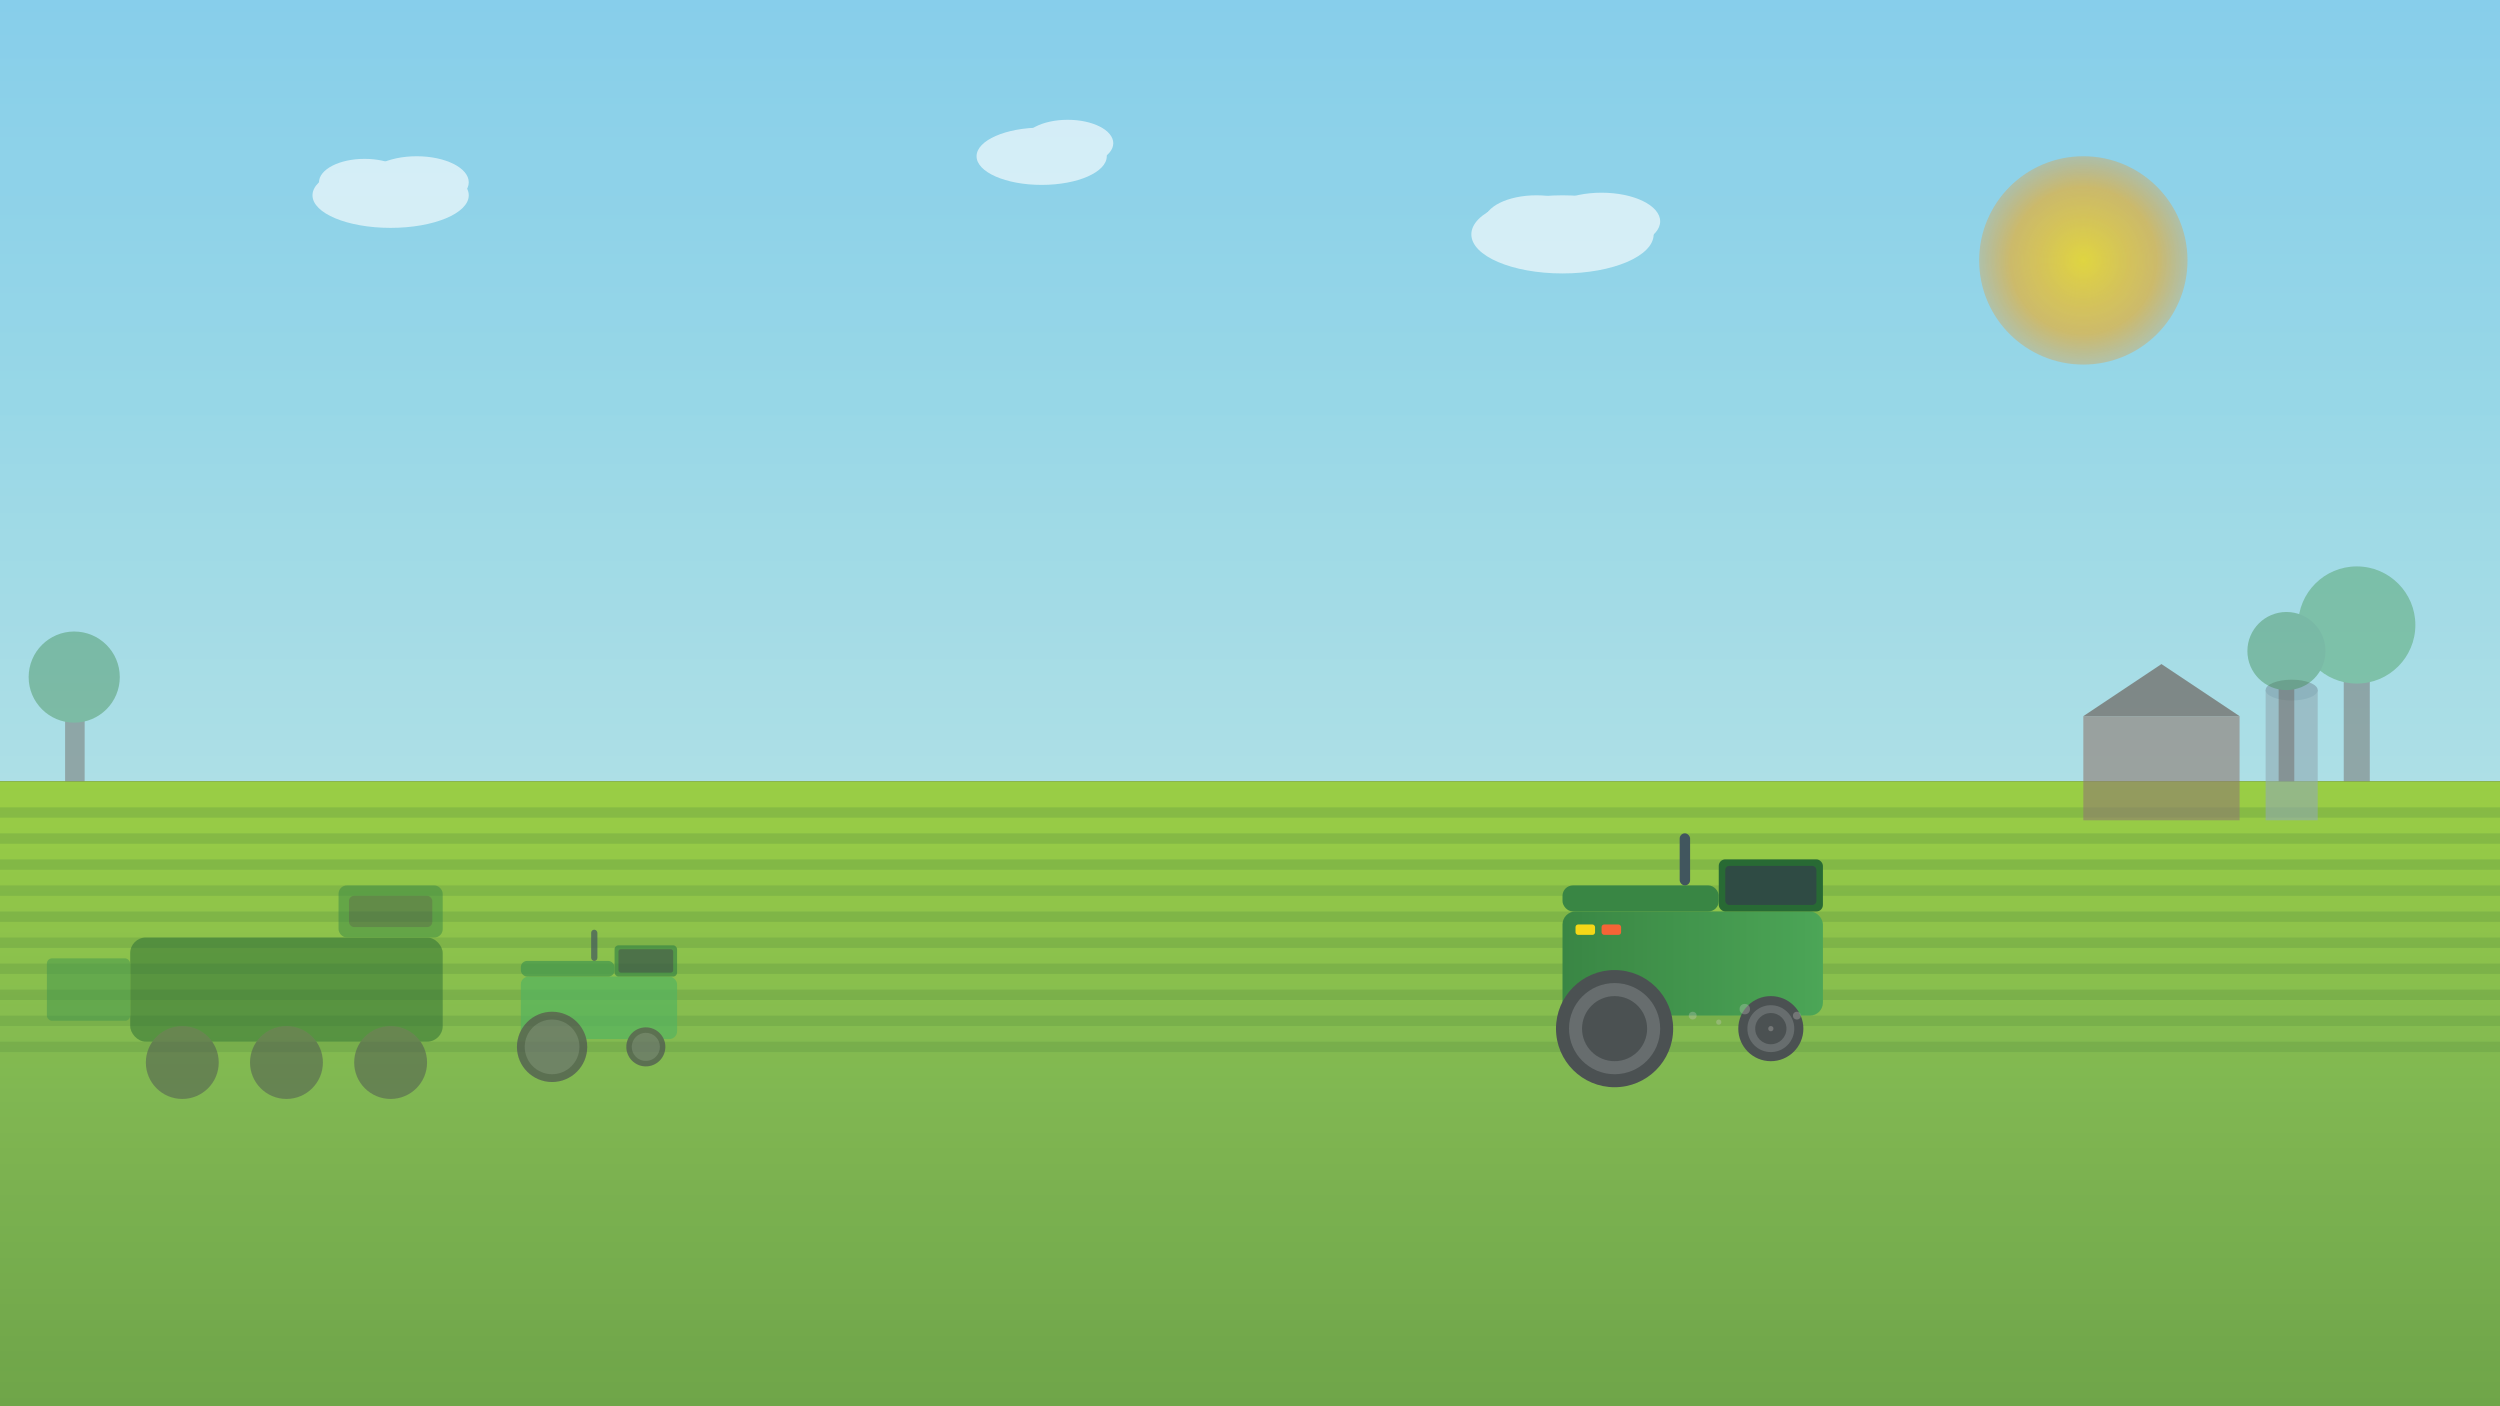 <svg width="1920" height="1080" viewBox="0 0 1920 1080" xmlns="http://www.w3.org/2000/svg">
  <rect x="0" y="0" width="1920" height="1080" fill="#333333" stroke="none"/>
  <defs>
    <!-- Gradients -->
    <linearGradient id="skyGradient" x1="0%" y1="0%" x2="0%" y2="100%">
      <stop offset="0%" style="stop-color:#87CEEB;stop-opacity:1" />
      <stop offset="50%" style="stop-color:#98D8E8;stop-opacity:1" />
      <stop offset="100%" style="stop-color:#B0E0E6;stop-opacity:1" />
    </linearGradient>
    
    <linearGradient id="fieldGradient" x1="0%" y1="0%" x2="0%" y2="100%">
      <stop offset="0%" style="stop-color:#9ACD32;stop-opacity:1" />
      <stop offset="50%" style="stop-color:#7CB342;stop-opacity:1" />
      <stop offset="100%" style="stop-color:#689F38;stop-opacity:1" />
    </linearGradient>
    
    <linearGradient id="tractorGradient" x1="0%" y1="0%" x2="100%" y2="0%">
      <stop offset="0%" style="stop-color:#2E7D32;stop-opacity:1" />
      <stop offset="50%" style="stop-color:#388E3C;stop-opacity:1" />
      <stop offset="100%" style="stop-color:#43A047;stop-opacity:1" />
    </linearGradient>
    
    <radialGradient id="sunGradient" cx="50%" cy="50%" r="50%">
      <stop offset="0%" style="stop-color:#FFD700;stop-opacity:0.8" />
      <stop offset="70%" style="stop-color:#FFA500;stop-opacity:0.6" />
      <stop offset="100%" style="stop-color:#FF8C00;stop-opacity:0.3" />
    </radialGradient>
  </defs>
  
  <!-- Sky Background -->
  <rect width="1920" height="600" fill="url(#skyGradient)"/>
  
  <!-- Sun -->
  <circle cx="1600" cy="200" r="80" fill="url(#sunGradient)"/>
  
  <!-- Clouds -->
  <g opacity="0.7">
    <ellipse cx="300" cy="150" rx="60" ry="25" fill="white"/>
    <ellipse cx="320" cy="140" rx="40" ry="20" fill="white"/>
    <ellipse cx="280" cy="140" rx="35" ry="18" fill="white"/>
    
    <ellipse cx="800" cy="120" rx="50" ry="22" fill="white"/>
    <ellipse cx="820" cy="110" rx="35" ry="18" fill="white"/>
    
    <ellipse cx="1200" cy="180" rx="70" ry="30" fill="white"/>
    <ellipse cx="1230" cy="170" rx="45" ry="22" fill="white"/>
    <ellipse cx="1180" cy="170" rx="40" ry="20" fill="white"/>
  </g>
  
  <!-- Field Background -->
  <rect y="600" width="1920" height="480" fill="url(#fieldGradient)"/>
  
  <!-- Field Rows -->
  <g opacity="0.3">
    <rect y="620" width="1920" height="8" fill="#558B2F"/>
    <rect y="640" width="1920" height="8" fill="#558B2F"/>
    <rect y="660" width="1920" height="8" fill="#558B2F"/>
    <rect y="680" width="1920" height="8" fill="#558B2F"/>
    <rect y="700" width="1920" height="8" fill="#558B2F"/>
    <rect y="720" width="1920" height="8" fill="#558B2F"/>
    <rect y="740" width="1920" height="8" fill="#558B2F"/>
    <rect y="760" width="1920" height="8" fill="#558B2F"/>
    <rect y="780" width="1920" height="8" fill="#558B2F"/>
    <rect y="800" width="1920" height="8" fill="#558B2F"/>
  </g>
  
  <!-- Main Tractor -->
  <g transform="translate(1200, 700)">
    <!-- Tractor Body -->
    <rect x="0" y="0" width="200" height="80" rx="10" fill="url(#tractorGradient)"/>
    
    <!-- Cabin -->
    <rect x="120" y="-40" width="80" height="40" rx="5" fill="#1B5E20"/>
    <rect x="125" y="-35" width="70" height="30" rx="3" fill="#263238" opacity="0.8"/>
    
    <!-- Engine Hood -->
    <rect x="0" y="-20" width="120" height="20" rx="8" fill="#2E7D32"/>
    
    <!-- Large Rear Wheel -->
    <circle cx="40" cy="90" r="45" fill="#424242"/>
    <circle cx="40" cy="90" r="35" fill="#616161"/>
    <circle cx="40" cy="90" r="25" fill="#424242"/>
    
    <!-- Small Front Wheel -->
    <circle cx="160" cy="90" r="25" fill="#424242"/>
    <circle cx="160" cy="90" r="18" fill="#616161"/>
    <circle cx="160" cy="90" r="12" fill="#424242"/>
    
    <!-- Exhaust Pipe -->
    <rect x="90" y="-60" width="8" height="40" rx="4" fill="#37474F"/>
    
    <!-- Details -->
    <rect x="10" y="10" width="15" height="8" rx="2" fill="#FFD700"/>
    <rect x="30" y="10" width="15" height="8" rx="2" fill="#FF5722"/>
  </g>
  
  <!-- Smaller Tractor in Distance -->
  <g transform="translate(400, 750) scale(0.6)" opacity="0.7">
    <rect x="0" y="0" width="200" height="80" rx="10" fill="#4CAF50"/>
    <rect x="120" y="-40" width="80" height="40" rx="5" fill="#2E7D32"/>
    <rect x="125" y="-35" width="70" height="30" rx="3" fill="#263238" opacity="0.8"/>
    <rect x="0" y="-20" width="120" height="20" rx="8" fill="#388E3C"/>
    
    <circle cx="40" cy="90" r="45" fill="#424242"/>
    <circle cx="40" cy="90" r="35" fill="#616161"/>
    <circle cx="160" cy="90" r="25" fill="#424242"/>
    <circle cx="160" cy="90" r="18" fill="#616161"/>
    
    <rect x="90" y="-60" width="8" height="40" rx="4" fill="#37474F"/>
  </g>
  
  <!-- Combine Harvester Silhouette -->
  <g transform="translate(100, 720) scale(0.8)" opacity="0.5">
    <!-- Main Body -->
    <rect x="0" y="0" width="300" height="100" rx="15" fill="#1B5E20"/>
    
    <!-- Cabin -->
    <rect x="200" y="-50" width="100" height="50" rx="8" fill="#2E7D32"/>
    <rect x="210" y="-40" width="80" height="30" rx="5" fill="#263238" opacity="0.8"/>
    
    <!-- Header -->
    <rect x="-80" y="20" width="80" height="60" rx="5" fill="#388E3C"/>
    
    <!-- Wheels -->
    <circle cx="50" cy="120" r="35" fill="#424242"/>
    <circle cx="150" cy="120" r="35" fill="#424242"/>
    <circle cx="250" cy="120" r="35" fill="#424242"/>
  </g>
  
  <!-- Farm Buildings in Distance -->
  <g transform="translate(1600, 500)" opacity="0.6">
    <!-- Barn -->
    <rect x="0" y="50" width="120" height="80" fill="#8D6E63"/>
    <polygon points="0,50 60,10 120,50" fill="#5D4037"/>
    
    <!-- Silo -->
    <rect x="140" y="30" width="40" height="100" fill="#90A4AE"/>
    <ellipse cx="160" cy="30" rx="20" ry="8" fill="#78909C"/>
  </g>
  
  <!-- Trees -->
  <g opacity="0.4">
    <!-- Tree 1 -->
    <rect x="50" y="520" width="15" height="80" fill="#5D4037"/>
    <circle cx="57" cy="520" r="35" fill="#2E7D32"/>
    
    <!-- Tree 2 -->
    <rect x="1800" y="480" width="20" height="120" fill="#5D4037"/>
    <circle cx="1810" cy="480" r="45" fill="#388E3C"/>
    
    <!-- Tree 3 -->
    <rect x="1750" y="500" width="12" height="100" fill="#5D4037"/>
    <circle cx="1756" cy="500" r="30" fill="#2E7D32"/>
  </g>
  
  <!-- Dust/Particles Effect -->
  <g opacity="0.3">
    <circle cx="1300" cy="780" r="3" fill="#D7CCC8"/>
    <circle cx="1320" cy="785" r="2" fill="#D7CCC8"/>
    <circle cx="1340" cy="775" r="4" fill="#D7CCC8"/>
    <circle cx="1360" cy="790" r="2" fill="#D7CCC8"/>
    <circle cx="1380" cy="780" r="3" fill="#D7CCC8"/>
  </g>
  
  <!-- Overlay for depth -->
  <rect width="1920" height="1080" fill="url(#skyGradient)" opacity="0.1"/>
</svg>